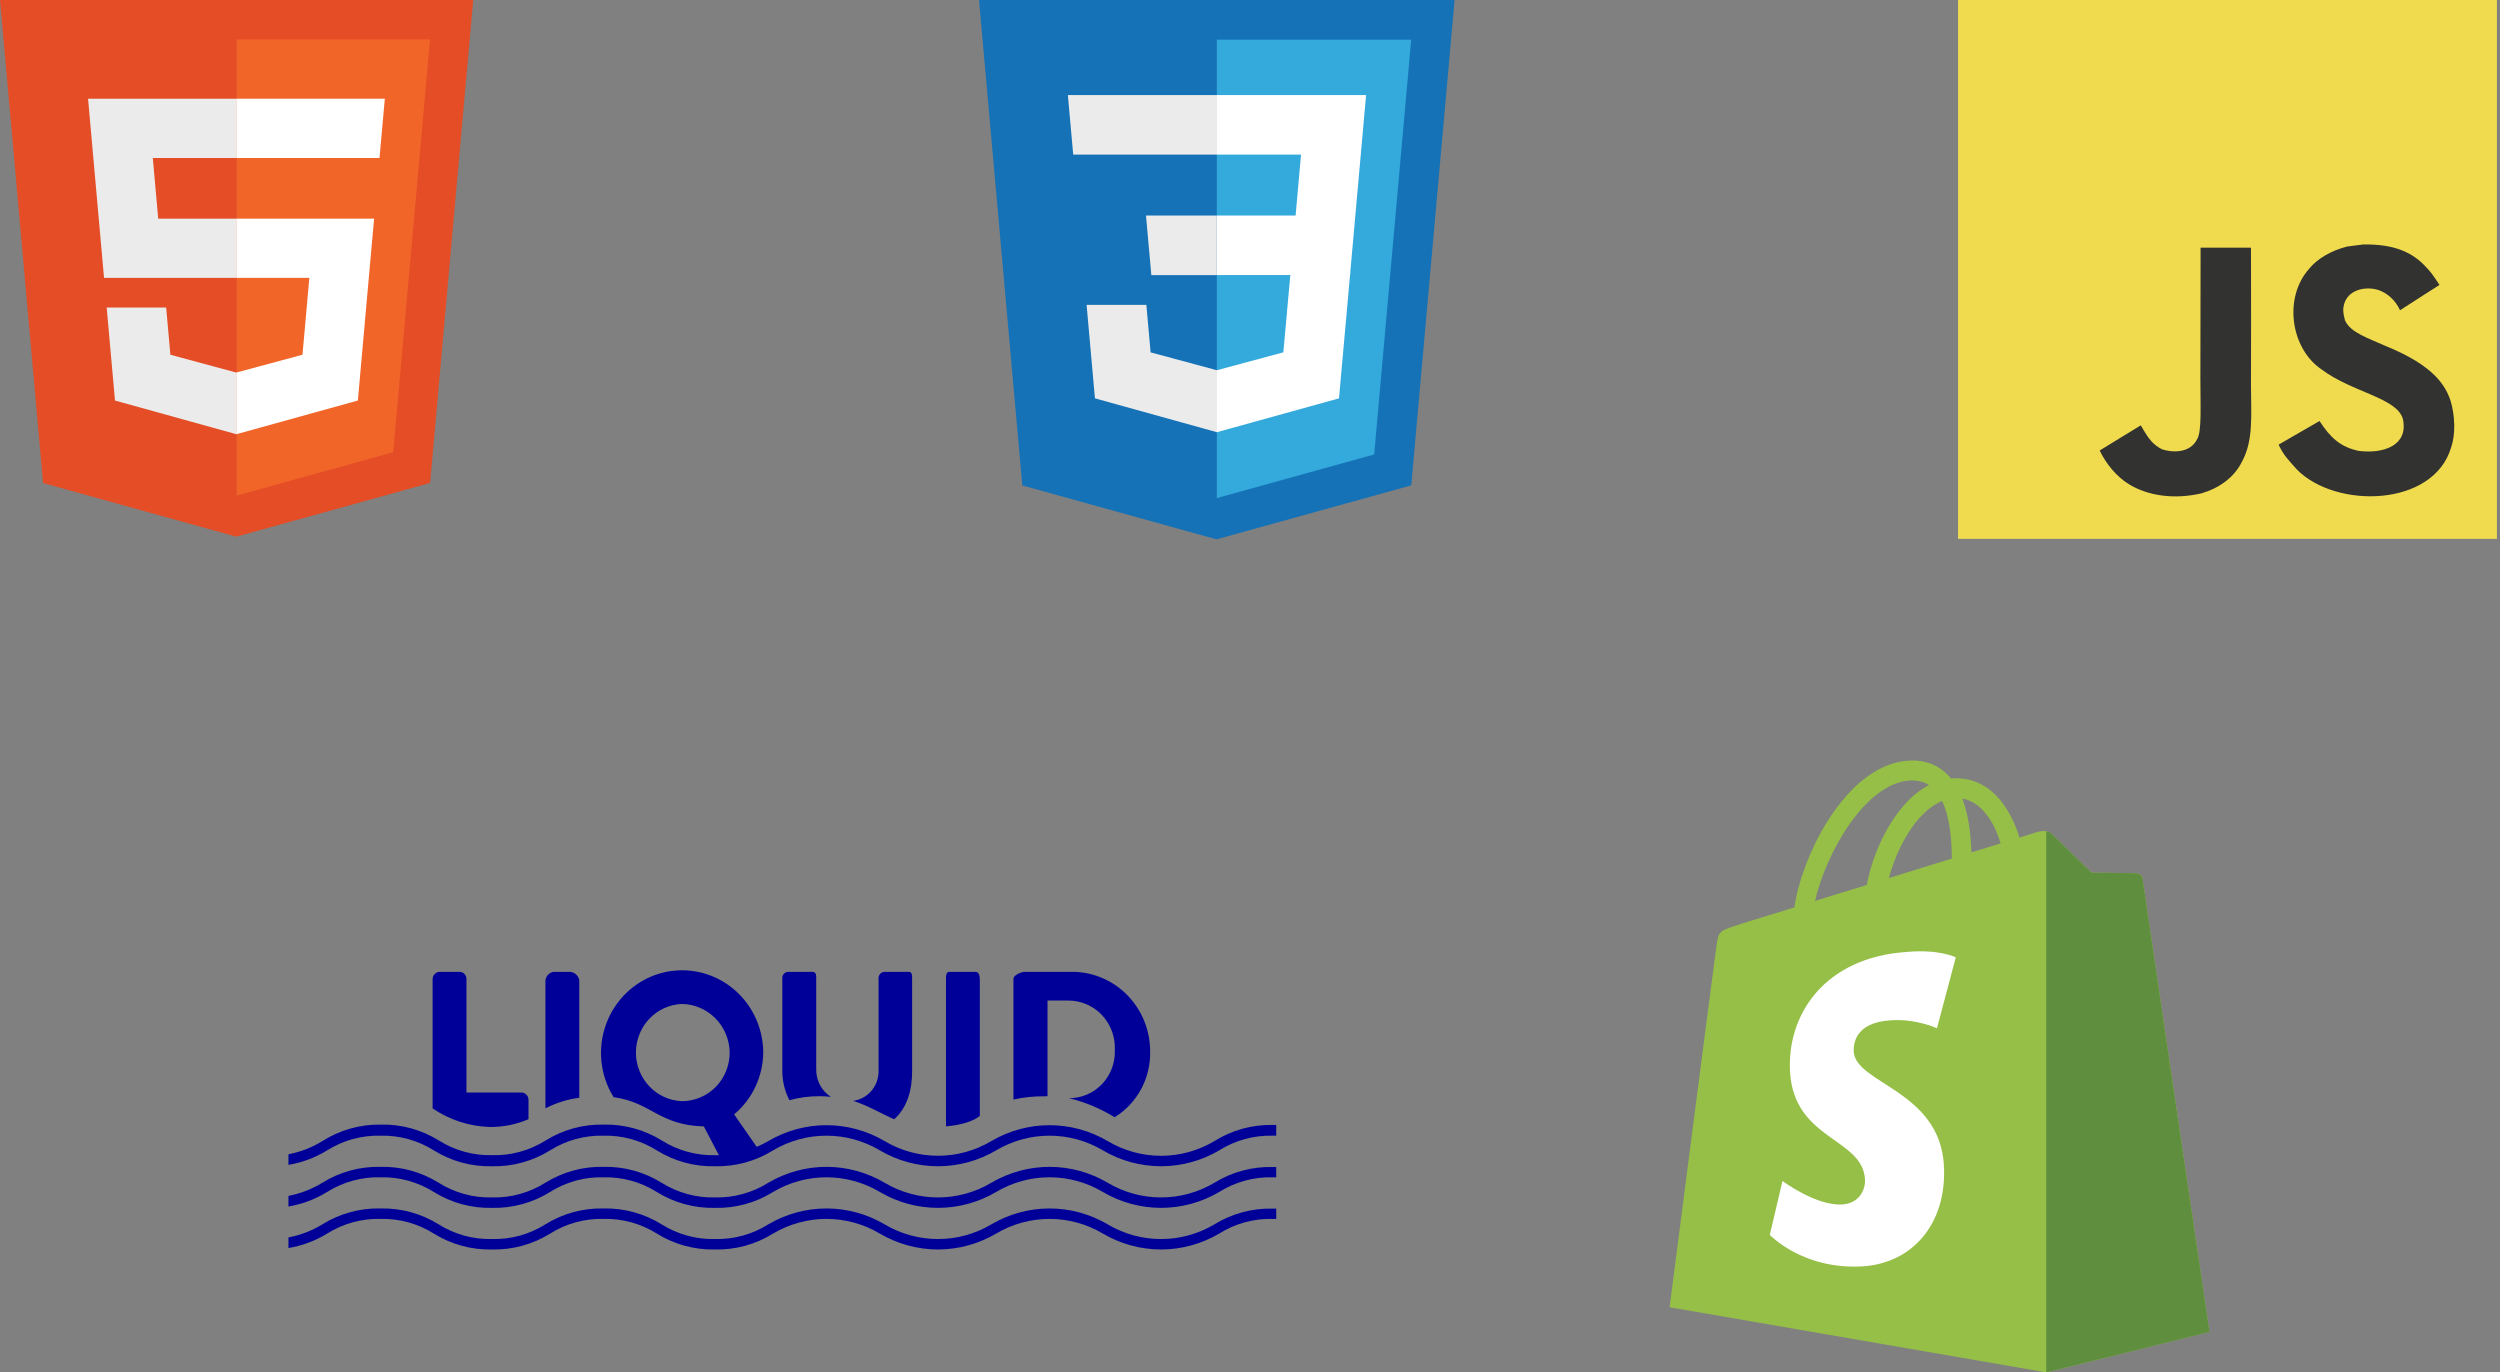 <svg width="286" height="157" viewBox="0 0 286 157" fill="none" xmlns="http://www.w3.org/2000/svg">
<rect x="0" y="0" width="286" height="157" fill="#808080" stroke="none"/>
<path d="M4.927 55.26L0 0H54.137L49.205 55.251L27.036 61.397L4.927 55.26Z" fill="#E44D26"/>
<path d="M27.069 56.699L44.983 51.732L49.197 4.518H27.069V56.699Z" fill="#F16529"/>
<path d="M27.069 25.013H18.1L17.481 18.072H27.069V11.295H10.074L10.236 13.114L11.902 31.79H27.069V25.013ZM27.069 42.614L27.039 42.623L19.491 40.584L19.009 35.179H12.205L13.154 45.821L27.038 49.674L27.069 49.666V42.614Z" fill="#EBEBEB"/>
<path d="M27.045 25.013V31.79H35.39L34.604 40.58L27.045 42.62V49.672L40.939 45.821L41.041 44.676L42.634 26.833L42.799 25.013H40.973H27.045ZM27.045 11.295V18.072H43.416L43.552 16.55L43.861 13.114L44.023 11.295H27.045Z" fill="white"/>
<path d="M116.951 55.533L112 0H166.405L161.449 55.525L139.17 61.702L116.951 55.533Z" fill="#1572B6"/>
<path d="M139.203 56.981L157.206 51.989L161.442 4.541H139.203V56.981Z" fill="#33A9DC"/>
<path d="M139.203 24.66H148.216L148.838 17.686H139.203V10.874H156.282L156.118 12.702L154.444 31.471H139.203V24.66Z" fill="white"/>
<path d="M139.243 42.348L139.213 42.357L131.628 40.309L131.143 34.877H124.307L125.261 45.571L139.212 49.443L139.243 49.434V42.348Z" fill="#EBEBEB"/>
<path d="M147.637 31.183L146.816 40.304L139.22 42.354V49.441L153.183 45.571L153.285 44.42L154.47 31.183H147.637Z" fill="white"/>
<path d="M139.226 10.874V17.686H122.775L122.638 16.155L122.328 12.702L122.165 10.874H139.226ZM139.203 24.661V31.472H131.713L131.577 29.941L131.266 26.488L131.104 24.661H139.203Z" fill="#EBEBEB"/>
<path d="M224 0H285.646V61.647H224V0Z" fill="#F0DB4F"/>
<path d="M280.601 46.943C280.149 44.131 278.315 41.769 272.883 39.566C270.996 38.699 268.893 38.078 268.266 36.648C268.043 35.815 268.014 35.347 268.154 34.843C268.559 33.208 270.51 32.698 272.057 33.167C273.053 33.501 273.996 34.269 274.565 35.493C277.225 33.771 277.22 33.782 279.077 32.598C278.397 31.544 278.034 31.057 277.589 30.606C275.989 28.819 273.809 27.899 270.323 27.969L268.506 28.204C266.766 28.644 265.108 29.558 264.135 30.782C261.217 34.093 262.049 39.888 265.6 42.273C269.098 44.899 274.238 45.496 274.894 47.952C275.533 50.958 272.685 51.931 269.854 51.585C267.768 51.151 266.608 50.091 265.354 48.163C263.045 49.499 263.045 49.499 260.672 50.864C261.235 52.095 261.826 52.652 262.77 53.718C267.235 58.247 278.409 58.025 280.414 51.169C280.495 50.933 281.035 49.364 280.601 46.943ZM257.513 28.332H251.747L251.723 43.239C251.723 46.41 251.887 49.316 251.371 50.207C250.528 51.959 248.342 51.742 247.346 51.402C246.332 50.904 245.816 50.195 245.219 49.194C245.055 48.906 244.932 48.684 244.89 48.666L240.202 51.537C240.982 53.137 242.13 54.526 243.601 55.428C245.798 56.747 248.752 57.151 251.84 56.442C253.85 55.856 255.585 54.644 256.493 52.797C257.806 50.377 257.524 47.447 257.512 44.207C257.542 38.921 257.513 33.635 257.513 28.332Z" fill="#323330"/>
<path d="M93.724 125.406C94.168 125.405 94.612 125.429 95.053 125.478C94.539 125.15 94.114 124.693 93.821 124.151C93.527 123.61 93.374 123 93.376 122.382V111.98C93.376 111.546 93.376 111.178 92.924 111.178H90.142C90.047 111.184 89.954 111.21 89.869 111.255C89.784 111.299 89.709 111.361 89.649 111.436C89.588 111.512 89.543 111.599 89.517 111.692C89.491 111.786 89.484 111.884 89.497 111.98V122.579C89.508 123.725 89.787 124.852 90.31 125.866C91.422 125.555 92.571 125.4 93.724 125.406ZM119.836 125.406V114.465H122.205C122.923 114.46 123.635 114.604 124.298 114.888C124.96 115.172 125.559 115.59 126.057 116.117C126.556 116.644 126.944 117.269 127.198 117.954C127.452 118.639 127.567 119.369 127.536 120.1C127.566 120.818 127.453 121.536 127.203 122.208C126.953 122.88 126.571 123.494 126.081 124.011C125.591 124.529 125.002 124.939 124.351 125.217C123.701 125.495 123.001 125.636 122.295 125.63C124.134 126.077 125.893 126.813 127.51 127.812C128.79 127.029 129.842 125.911 130.557 124.575C131.272 123.239 131.623 121.733 131.576 120.212C131.568 119.01 131.327 117.822 130.866 116.717C130.405 115.611 129.734 114.609 128.891 113.769C128.048 112.929 127.05 112.267 125.954 111.823C124.858 111.378 123.687 111.159 122.508 111.178H117.229C116.822 111.178 115.938 111.559 115.938 111.98V125.787C117.142 125.519 118.372 125.396 119.604 125.419C119.759 125.406 119.191 125.406 119.836 125.406ZM104.347 122.579V111.98C104.347 111.559 104.347 111.178 103.934 111.178H101.152C101.058 111.186 100.966 111.213 100.882 111.259C100.798 111.304 100.724 111.365 100.663 111.44C100.603 111.515 100.558 111.601 100.531 111.694C100.505 111.787 100.496 111.884 100.507 111.98V122.428C100.538 123.276 100.258 124.106 99.721 124.755C99.184 125.404 98.429 125.826 97.603 125.939C99.345 126.491 100.752 127.378 102.295 128.043C103.773 126.721 104.347 124.748 104.347 122.579ZM108.219 128.858C110.155 128.693 111.446 128.2 112.092 127.661V112.144C112.092 111.71 112.034 111.178 111.608 111.178H108.613C108.187 111.178 108.219 111.71 108.219 112.144V128.858ZM60.461 128.036V125.846C60.467 125.632 60.392 125.423 60.251 125.263C60.111 125.103 59.916 125.004 59.706 124.985H53.362V111.98C53.361 111.774 53.282 111.577 53.143 111.428C53.004 111.279 52.815 111.19 52.613 111.178H50.309C50.098 111.181 49.896 111.265 49.744 111.414C49.592 111.563 49.501 111.765 49.489 111.98V126.8C51.406 128.104 53.64 128.839 55.943 128.924C57.494 128.953 59.033 128.651 60.461 128.036ZM66.269 112.144C66.225 111.896 66.104 111.669 65.924 111.495C65.744 111.321 65.515 111.21 65.269 111.178H63.333C63.094 111.212 62.874 111.325 62.705 111.5C62.535 111.675 62.427 111.901 62.397 112.144V126.8C63.608 126.168 64.919 125.756 66.269 125.584V112.144ZM138.927 140.068C137.074 141.167 134.968 141.746 132.825 141.746C130.681 141.746 128.575 141.167 126.722 140.068C124.699 138.876 122.403 138.248 120.065 138.248C117.728 138.248 115.432 138.876 113.408 140.068C111.556 141.167 109.45 141.746 107.306 141.746C105.162 141.746 103.057 141.167 101.204 140.068C99.181 138.875 96.885 138.247 94.547 138.247C92.209 138.247 89.913 138.875 87.89 140.068C86.059 141.217 83.94 141.8 81.791 141.745C79.641 141.799 77.523 141.216 75.692 140.068C73.691 138.826 71.381 138.194 69.038 138.247C66.695 138.191 64.385 138.823 62.384 140.068C60.554 141.217 58.435 141.8 56.285 141.745C54.136 141.799 52.017 141.217 50.187 140.068C48.186 138.823 45.876 138.191 43.533 138.247C41.187 138.19 38.875 138.822 36.872 140.068C35.679 140.796 34.367 141.301 33 141.56V142.777C34.565 142.514 36.067 141.952 37.427 141.12C39.258 139.971 41.377 139.388 43.526 139.443C45.676 139.389 47.794 139.971 49.625 141.12C51.626 142.364 53.935 142.997 56.279 142.941C58.625 142.998 60.937 142.366 62.939 141.12C64.77 139.971 66.889 139.388 69.038 139.443C71.188 139.389 73.306 139.971 75.137 141.12C77.138 142.362 79.448 142.994 81.791 142.941C84.134 142.997 86.444 142.364 88.445 141.12C90.297 140.021 92.403 139.442 94.547 139.442C96.691 139.442 98.796 140.021 100.649 141.12C102.672 142.312 104.969 142.94 107.306 142.94C109.644 142.94 111.94 142.312 113.963 141.12C115.816 140.021 117.921 139.442 120.065 139.442C122.209 139.442 124.315 140.021 126.167 141.12C128.191 142.312 130.487 142.94 132.825 142.94C135.162 142.94 137.458 142.312 139.482 141.12C141.312 139.971 143.431 139.389 145.581 139.443H146V138.266H145.581C143.239 138.207 140.93 138.832 138.927 140.068Z" fill="#000099"/>
<path d="M145.581 128.694C143.234 128.646 140.924 129.287 138.927 130.541C137.075 131.642 134.969 132.223 132.825 132.223C130.68 132.223 128.574 131.642 126.722 130.541C124.699 129.35 122.403 128.722 120.065 128.722C117.728 128.722 115.432 129.35 113.408 130.541C111.556 131.64 109.45 132.219 107.306 132.219C105.162 132.219 103.057 131.64 101.204 130.541C99.181 129.348 96.885 128.72 94.547 128.72C92.209 128.72 89.913 129.348 87.89 130.541C87.451 130.778 87.019 131.015 86.567 131.199L83.985 127.484C85.016 126.623 85.848 125.542 86.423 124.317C86.999 123.092 87.303 121.754 87.315 120.396C87.306 118.932 86.964 117.49 86.315 116.184C85.666 114.878 84.728 113.743 83.575 112.869C82.422 111.995 81.086 111.406 79.671 111.148C78.257 110.89 76.802 110.97 75.423 111.382C74.044 111.794 72.778 112.527 71.724 113.522C70.671 114.518 69.858 115.749 69.351 117.119C68.844 118.489 68.656 119.96 68.802 121.416C68.949 122.873 69.425 124.275 70.193 125.512C74.556 126.123 75.318 128.707 80.519 128.865L82.243 132.152H81.817C79.667 132.207 77.549 131.624 75.718 130.476C73.716 129.233 71.407 128.601 69.064 128.654C66.721 128.599 64.411 129.231 62.41 130.476C60.58 131.625 58.461 132.207 56.311 132.152C54.162 132.207 52.043 131.624 50.212 130.476C48.212 129.231 45.902 128.599 43.559 128.654C41.197 128.614 38.875 129.272 36.872 130.548C35.679 131.278 34.368 131.786 33 132.047V133.263C34.566 132.999 36.068 132.434 37.427 131.6C39.258 130.451 41.377 129.868 43.526 129.923C45.676 129.869 47.794 130.451 49.625 131.6C51.626 132.844 53.935 133.477 56.279 133.421C58.622 133.477 60.932 132.844 62.933 131.6C64.763 130.451 66.882 129.868 69.032 129.923C71.181 129.869 73.3 130.451 75.131 131.6C77.134 132.844 79.445 133.476 81.791 133.421C84.134 133.477 86.444 132.844 88.445 131.6C90.297 130.501 92.403 129.922 94.547 129.922C96.691 129.922 98.796 130.501 100.649 131.6C102.672 132.792 104.969 133.42 107.306 133.42C109.644 133.42 111.94 132.792 113.963 131.6C115.816 130.501 117.921 129.922 120.065 129.922C122.209 129.922 124.315 130.501 126.167 131.6C128.191 132.792 130.487 133.42 132.825 133.42C135.162 133.42 137.458 132.792 139.482 131.6C141.312 130.451 143.431 129.869 145.581 129.923H146V128.694H145.581ZM78.022 125.972C76.607 125.922 75.267 125.315 74.283 124.278C73.299 123.241 72.75 121.855 72.75 120.413C72.75 118.971 73.299 117.585 74.283 116.548C75.267 115.511 76.607 114.903 78.022 114.854C79.465 114.878 80.843 115.474 81.861 116.517C82.88 117.559 83.459 118.965 83.475 120.436C83.47 121.906 82.893 123.314 81.871 124.352C80.849 125.389 79.465 125.972 78.022 125.972Z" fill="#000099"/>
<path d="M138.927 135.308C137.074 136.407 134.968 136.986 132.825 136.986C130.681 136.986 128.575 136.407 126.722 135.308C124.699 134.116 122.403 133.488 120.065 133.488C117.728 133.488 115.432 134.116 113.408 135.308C111.556 136.407 109.45 136.986 107.306 136.986C105.162 136.986 103.057 136.407 101.204 135.308C99.181 134.115 96.885 133.487 94.547 133.487C92.209 133.487 89.913 134.115 87.89 135.308C86.059 136.457 83.94 137.04 81.791 136.985C79.641 137.039 77.523 136.457 75.692 135.308C73.691 134.066 71.381 133.434 69.038 133.487C66.695 133.431 64.385 134.064 62.384 135.308C60.554 136.457 58.435 137.04 56.285 136.985C54.136 137.039 52.017 136.457 50.187 135.308C48.186 134.064 45.876 133.431 43.533 133.487C41.187 133.43 38.875 134.062 36.872 135.308C35.679 136.038 34.368 136.546 33 136.807V138.024C34.566 137.759 36.068 137.194 37.427 136.36C39.258 135.211 41.377 134.628 43.526 134.684C45.676 134.629 47.794 135.211 49.625 136.36C51.626 137.605 53.935 138.237 56.279 138.181C58.622 138.237 60.932 137.605 62.933 136.36C64.763 135.211 66.882 134.628 69.032 134.684C71.181 134.629 73.3 135.211 75.131 136.36C77.134 137.604 79.445 138.236 81.791 138.181C84.134 138.237 86.444 137.605 88.445 136.36C90.297 135.261 92.403 134.682 94.547 134.682C96.691 134.682 98.796 135.261 100.649 136.36C102.672 137.553 104.969 138.18 107.306 138.18C109.644 138.18 111.94 137.553 113.963 136.36C115.816 135.261 117.921 134.682 120.065 134.682C122.209 134.682 124.315 135.261 126.167 136.36C128.191 137.553 130.487 138.18 132.825 138.18C135.162 138.18 137.458 137.553 139.482 136.36C141.312 135.211 143.431 134.629 145.581 134.684H146V133.507H145.581C143.239 133.447 140.93 134.073 138.927 135.308Z" fill="#000099"/>
<path d="M245.102 100.497C245.061 100.124 244.73 99.959 244.482 99.917C244.233 99.876 239.266 99.834 239.266 99.834C239.266 99.834 235.085 95.778 234.671 95.364C234.257 94.95 233.471 95.074 233.139 95.157C233.139 95.157 232.353 95.405 231.028 95.819C230.821 95.115 230.49 94.246 230.035 93.377C228.545 90.521 226.392 89.03 223.743 89.03C223.577 89.03 223.37 89.03 223.205 89.072C223.122 88.989 223.039 88.906 222.956 88.782C221.797 87.54 220.349 86.961 218.61 87.002C215.216 87.085 211.863 89.527 209.089 93.915C207.144 96.978 205.695 100.828 205.281 103.808C201.39 105.009 198.658 105.837 198.617 105.878C196.671 106.499 196.588 106.54 196.34 108.403C196.133 109.769 191 149.549 191 149.549L234.092 157L252.76 152.364C252.76 152.364 245.144 100.828 245.102 100.497ZM228.876 96.481C227.882 96.771 226.765 97.144 225.523 97.516C225.482 95.819 225.275 93.418 224.488 91.349C227.096 91.845 228.338 94.743 228.876 96.481ZM223.288 98.22C221.011 98.924 218.569 99.669 216.085 100.455C216.789 97.806 218.113 95.157 219.728 93.418C220.349 92.756 221.177 92.052 222.17 91.638C223.122 93.584 223.288 96.357 223.288 98.22ZM218.651 89.279C219.438 89.279 220.1 89.444 220.68 89.817C219.769 90.272 218.858 90.976 218.031 91.887C215.878 94.205 214.222 97.765 213.56 101.242C211.49 101.863 209.503 102.484 207.641 103.063C208.882 97.599 213.436 89.444 218.651 89.279Z" fill="#95BF47"/>
<path d="M244.482 99.917C244.233 99.876 239.266 99.834 239.266 99.834C239.266 99.834 235.085 95.778 234.671 95.364C234.506 95.198 234.299 95.115 234.092 95.115V157L252.76 152.364C252.76 152.364 245.144 100.869 245.102 100.497C245.02 100.124 244.73 99.958 244.482 99.917Z" fill="#5E8E3E"/>
<path d="M223.743 109.52L221.59 117.634C221.59 117.634 219.19 116.516 216.292 116.723C212.07 116.971 212.028 119.621 212.07 120.324C212.318 123.967 221.839 124.754 222.377 133.239C222.791 139.945 218.817 144.499 213.105 144.871C206.233 145.285 202.466 141.27 202.466 141.27L203.915 135.102C203.915 135.102 207.723 137.958 210.745 137.793C212.732 137.669 213.436 136.054 213.353 134.895C213.063 130.176 205.281 130.425 204.784 122.684C204.37 116.144 208.675 109.52 218.155 108.9C221.88 108.568 223.743 109.52 223.743 109.52Z" fill="white"/>
</svg>
